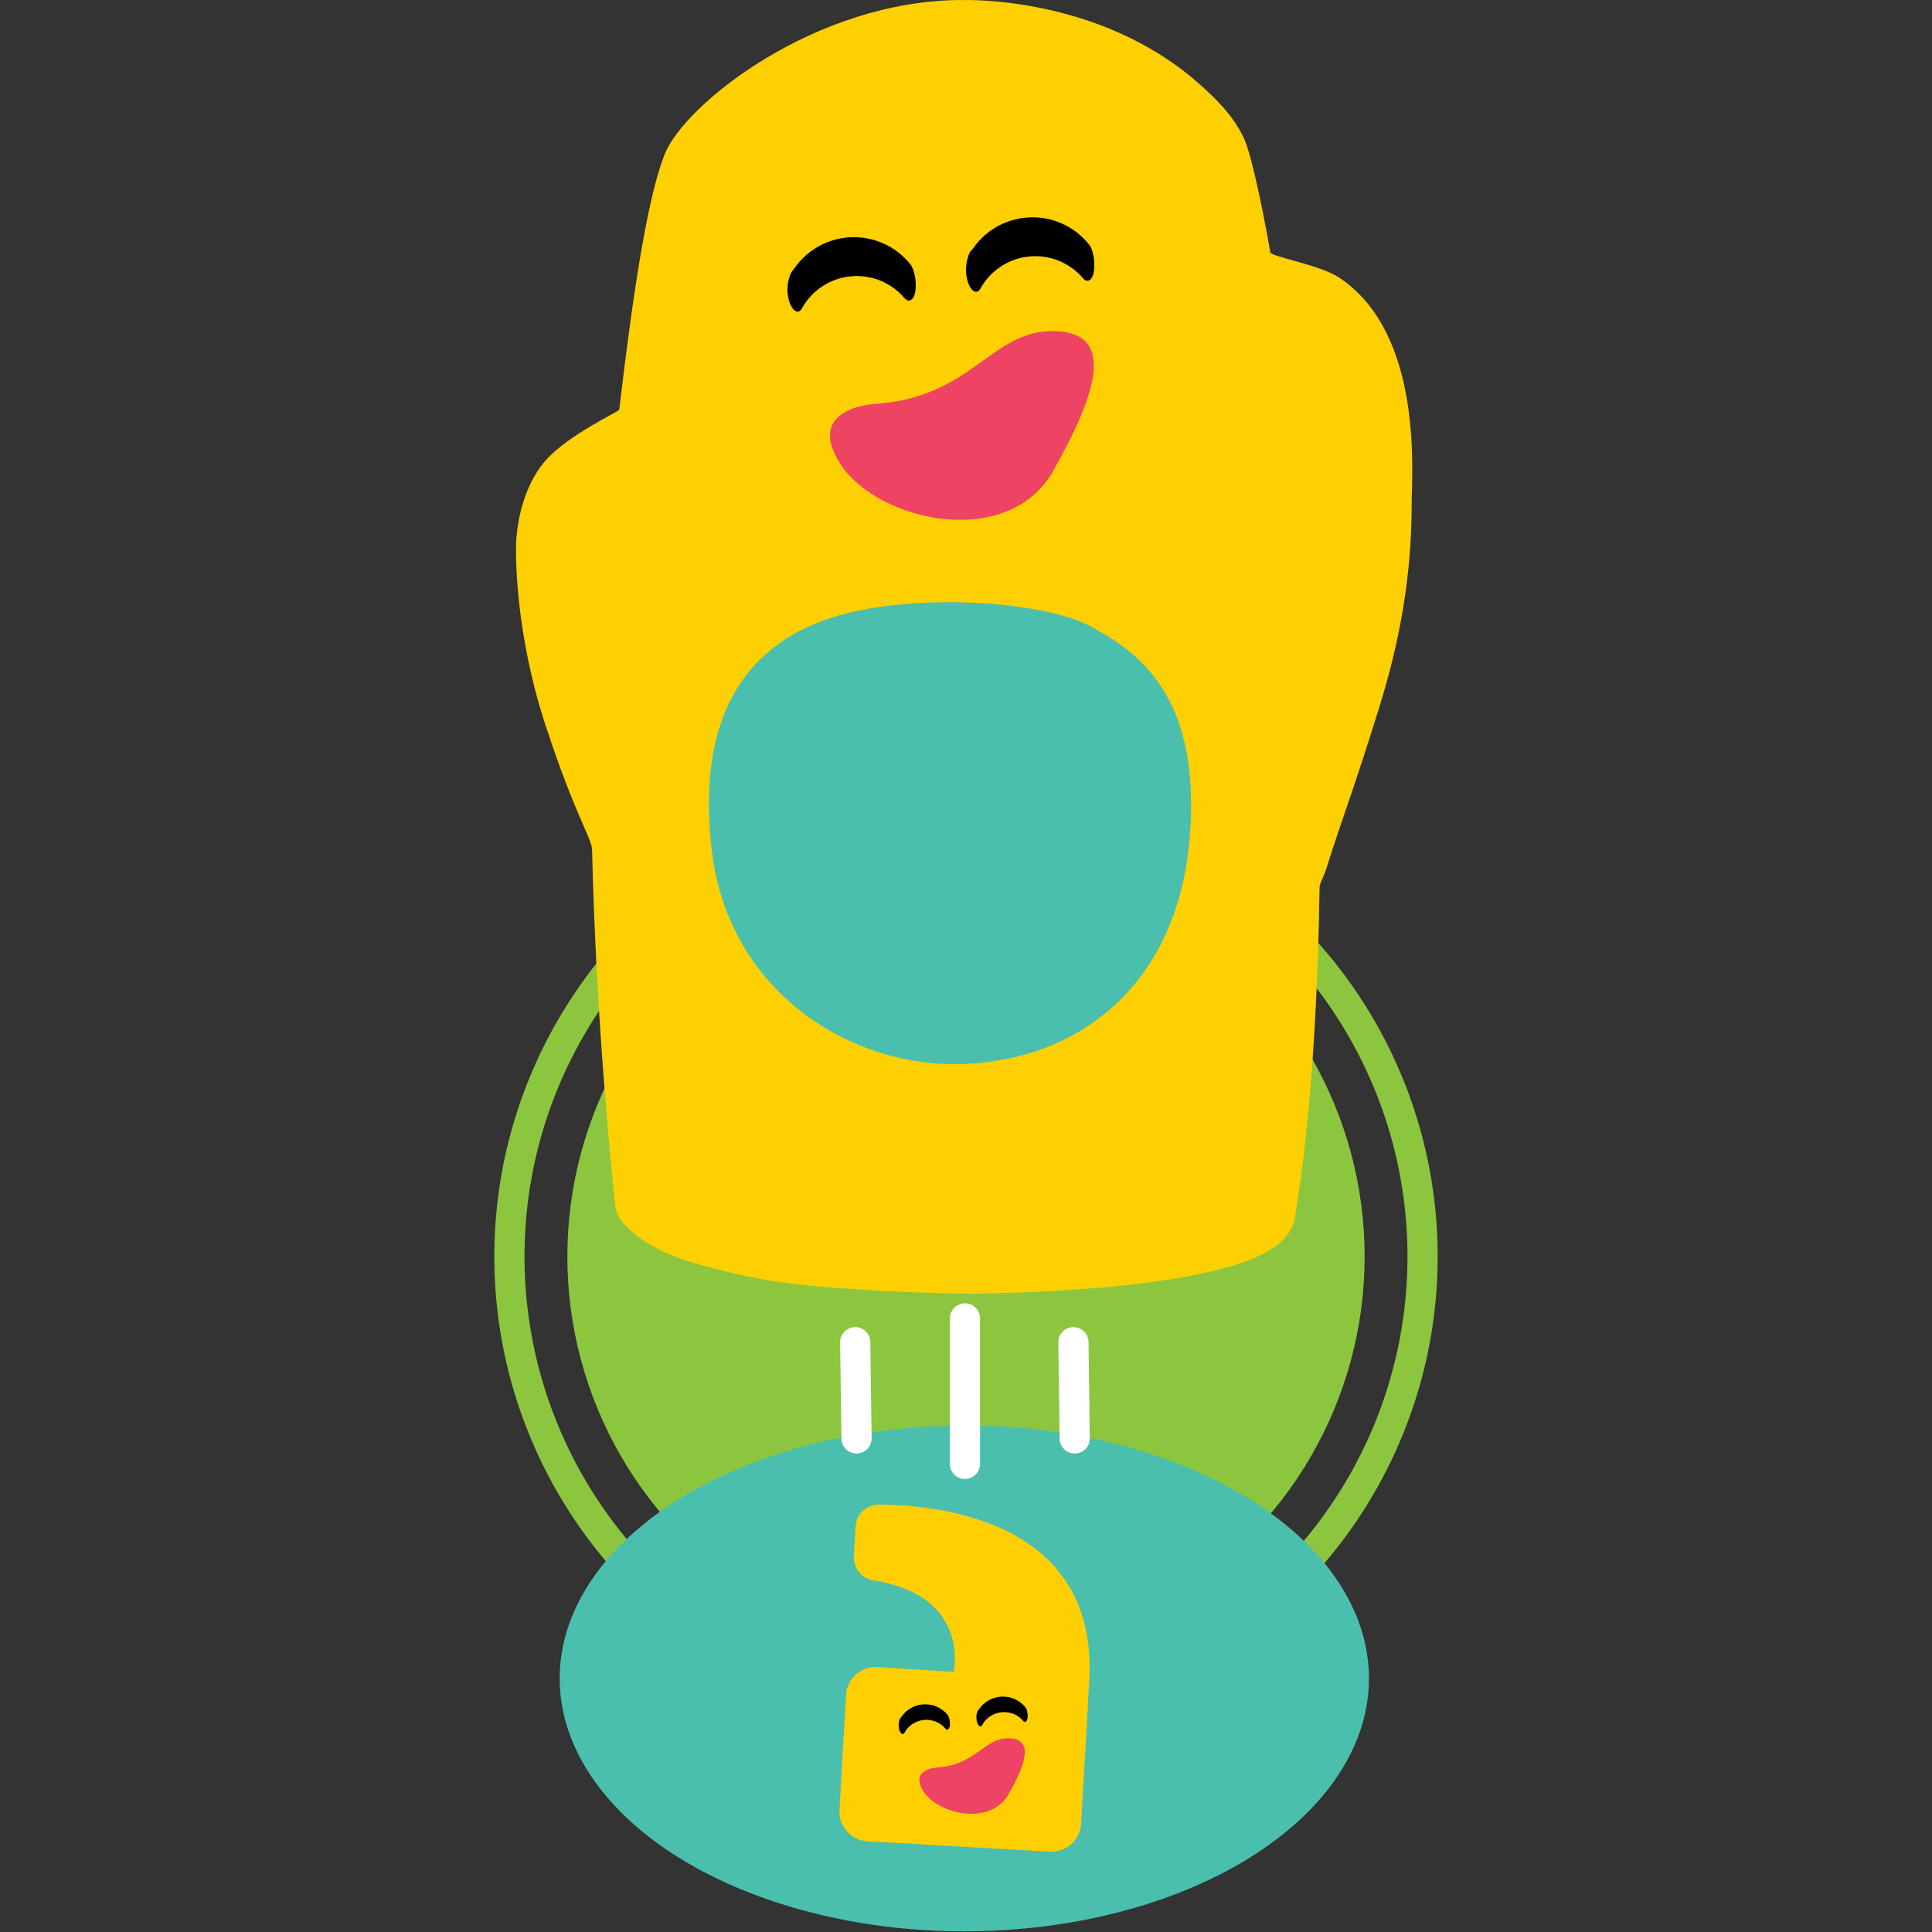 <?xml version="1.0" encoding="UTF-8"?>
<svg width="512px" height="512px" viewBox="0 0 512 512" version="1.1" xmlns="http://www.w3.org/2000/svg" xmlns:xlink="http://www.w3.org/1999/xlink">
    <rect x="0" y="0" width="512" height="512" fill="#333333" stroke="none"/>
    <!-- Generator: Sketch 57.1 (83088) - https://sketch.com -->
    <title>Artboard@3x</title>
    <desc>Created with Sketch.</desc>
    <g id="Artboard" stroke="none" stroke-width="1" fill="none" fill-rule="evenodd">
        <g id="Group-6" transform="translate(135, 0)">
            <g id="Group-4" transform="translate(0, 212)">
                <circle id="Oval-Copy" stroke="#8CC63F" stroke-width="8" cx="121" cy="121" r="121"></circle>
                <circle id="Oval" fill="#8CC63F" cx="121" cy="121" r="105.645"></circle>
            </g>
            <g id="Group" transform="translate(1.752, 0)">
                <path d="M26.342,320.115 C25.354,310.515 21.253,271.364 20.154,225.28 C20.075,221.98 15.81,216.615 7.78,192.087 C-0.251,167.559 -0.251,146.408 0.119,142.376 C0.318,140.205 1.274,129.571 7.78,122.097 C13.725,115.268 27.303,109.056 27.36,108.572 C31.737,71.206 35.416,51.219 39.31,41.077 C44.462,27.656 79.334,0.007 118.17,0.007 C119.784,0.005 154.358,-0.994 180.506,21.747 C185.668,26.236 190.164,30.82 192.883,36.601 C194.509,40.06 197.262,51.792 199.899,66.879 C200.099,68.023 212.993,70.178 218.073,73.526 C240.572,88.351 237.355,125.755 237.355,133.307 C237.355,147.245 235.829,164.542 228.974,186.77 C222.119,208.999 218.58,217.861 214.843,229.864 C213.993,232.594 212.97,234.052 212.955,235.043 C212.509,263.71 210.846,296.367 206.359,322.889 C204.848,331.82 190.931,336.393 171.532,339.307 C151.109,342.374 126.186,342.837 119.926,342.837 C113.749,342.837 83.048,342.048 66.835,339.307 C60.157,338.178 46.426,335.125 39.31,331.82 C29.147,327.101 26.514,321.784 26.342,320.115 Z" id="Path" fill="#FFD001"></path>
                <path d="M82.952,163.916 C104.769,156.659 139.751,159.356 152.038,165.878 C164.326,172.401 181.91,184.066 178.479,222.643 C175.047,261.22 149.13,280.759 118.757,281.964 C88.384,283.169 56.582,262.545 51.987,226.227 C47.392,189.908 61.134,171.173 82.952,163.916 Z" id="Path-2" fill="#4ABFAD"></path>
                <path d="M142.362,87.738 C125.902,87.548 120.82,105.411 94.937,107.075 C94.937,107.075 76.302,108.008 86.015,123.034 C95.729,138.061 130.333,146.09 142.382,124.748 C154.432,103.407 158.832,87.939 142.362,87.738 Z" id="Path" fill="#EF4364" fill-rule="nonzero"></path>
                <path d="M134.966,57.698 C129.31,58.245 124.193,61.289 121.013,65.999 L121.013,65.999 C120.45,66.482 120.048,67.126 119.86,67.843 C119.039,70.196 119.039,72.758 119.86,75.111 C120.812,77.436 122.175,77.988 123.048,76.524 C125.679,71.714 130.516,68.514 135.971,67.973 C141.427,67.431 146.798,69.619 150.324,73.818 C151.467,75.081 152.83,74.259 153.161,71.813 C153.491,69.367 152.94,65.938 151.757,64.675 C147.703,59.656 141.384,57.03 134.966,57.698 Z" id="Path" fill="#000000" fill-rule="nonzero"></path>
                <path d="M103.004,79.068 C104.146,80.331 105.51,79.509 105.851,77.063 C106.191,74.617 105.55,71.199 104.417,69.926 C100.591,65.225 94.768,62.609 88.713,62.87 C82.657,63.131 77.081,66.237 73.672,71.249 L73.672,71.249 C73.169,71.775 72.786,72.404 72.55,73.094 C71.728,75.447 71.728,78.008 72.55,80.361 C73.552,82.687 74.875,83.248 75.737,81.775 C78.37,76.969 83.204,73.772 88.657,73.231 C94.109,72.689 99.478,74.874 103.004,79.068 L103.004,79.068 Z" id="Path" fill="#000000" fill-rule="nonzero"></path>
            </g>
            <g id="Group-3" transform="translate(13.317, 377.78)">
                <ellipse id="Oval" fill="#4ABFAD" cx="107.236" cy="67.023" rx="107.236" ry="67.023"></ellipse>
                <g id="Group-2" transform="translate(74.144, 20.945)">
                    <path d="M9.997,1.42108547e-14 L9.671,0.038 L9.834,0.033 C6.853,0.322 4.444,2.741 4.269,5.824 L3.824,13.672 C3.648,16.776 5.799,19.467 8.759,20.067 C8.95,20.096 9.14,20.124 9.327,20.155 C34.839,24.274 30.288,44.346 30.288,44.346 L30.289,44.346 L10.66,43.103 C10.463,43.077 10.265,43.05 10.063,43.038 C9.908,43.03 9.756,43.036 9.602,43.036 C5.456,43.041 1.983,46.272 1.745,50.465 L0.013,80.921 C-0.234,85.268 3.091,88.992 7.439,89.239 L55.736,91.976 C60.083,92.223 63.807,88.898 64.054,84.55 L64.613,74.673 L65.314,62.321 L66.204,46.621 C68.63,3.804 25.458,-0.002 9.997,1.42108547e-14" id="Fill-15" fill="#FFCF01"></path>
                    <path d="M44.829,61.956 C38.247,61.88 36.217,69.02 25.873,69.682 C25.873,69.682 18.423,70.057 22.306,76.063 C26.19,82.069 40.021,85.261 44.837,76.748 C49.652,68.234 51.41,62.033 44.829,61.956" id="Fill-17" fill="#EE4364"></path>
                    <path d="M42.568,50.926 C40.332,51.148 38.305,52.316 36.989,54.246 L36.989,54.246 C36.772,54.408 36.629,54.697 36.539,54.981 C36.206,55.706 36.214,56.953 36.538,57.887 C36.92,58.816 37.465,59.038 37.812,58.452 C38.782,56.557 40.796,55.25 42.976,55.034 C45.157,54.817 47.388,55.703 48.712,57.37 C49.17,57.875 49.717,57.546 49.85,56.566 C49.983,55.58 49.733,54.222 49.278,53.716 C47.625,51.666 45.092,50.676 42.568,50.926" id="Fill-19" fill="#000000"></path>
                    <path d="M28.114,59.415 C28.572,59.921 29.118,59.591 29.252,58.611 C29.385,57.626 29.135,56.268 28.68,55.762 C27.027,53.712 24.494,52.721 21.97,52.972 C19.734,53.194 17.707,54.362 16.391,56.291 L16.391,56.291 C16.235,56.447 16.031,56.742 15.941,57.027 C15.608,57.751 15.616,58.998 15.94,59.933 C16.322,60.862 16.867,61.083 17.214,60.498 C18.184,58.603 20.198,57.296 22.378,57.079 C24.559,56.863 26.79,57.748 28.114,59.415" id="Fill-21" fill="#000000"></path>
                </g>
            </g>
            <g id="Group-5" transform="translate(91.466, 349.394)" stroke="#FFFFFF" stroke-linecap="round" stroke-width="8">
                <path d="M57.999,6.308 L58.349,31.807" id="Path-3"></path>
                <path d="M0.175,6.308 L0.526,31.807" id="Path-3-Copy"></path>
                <path d="M29.262,0 L29.262,38.549" id="Path-3-Copy-2"></path>
            </g>
        </g>
    </g>
</svg>